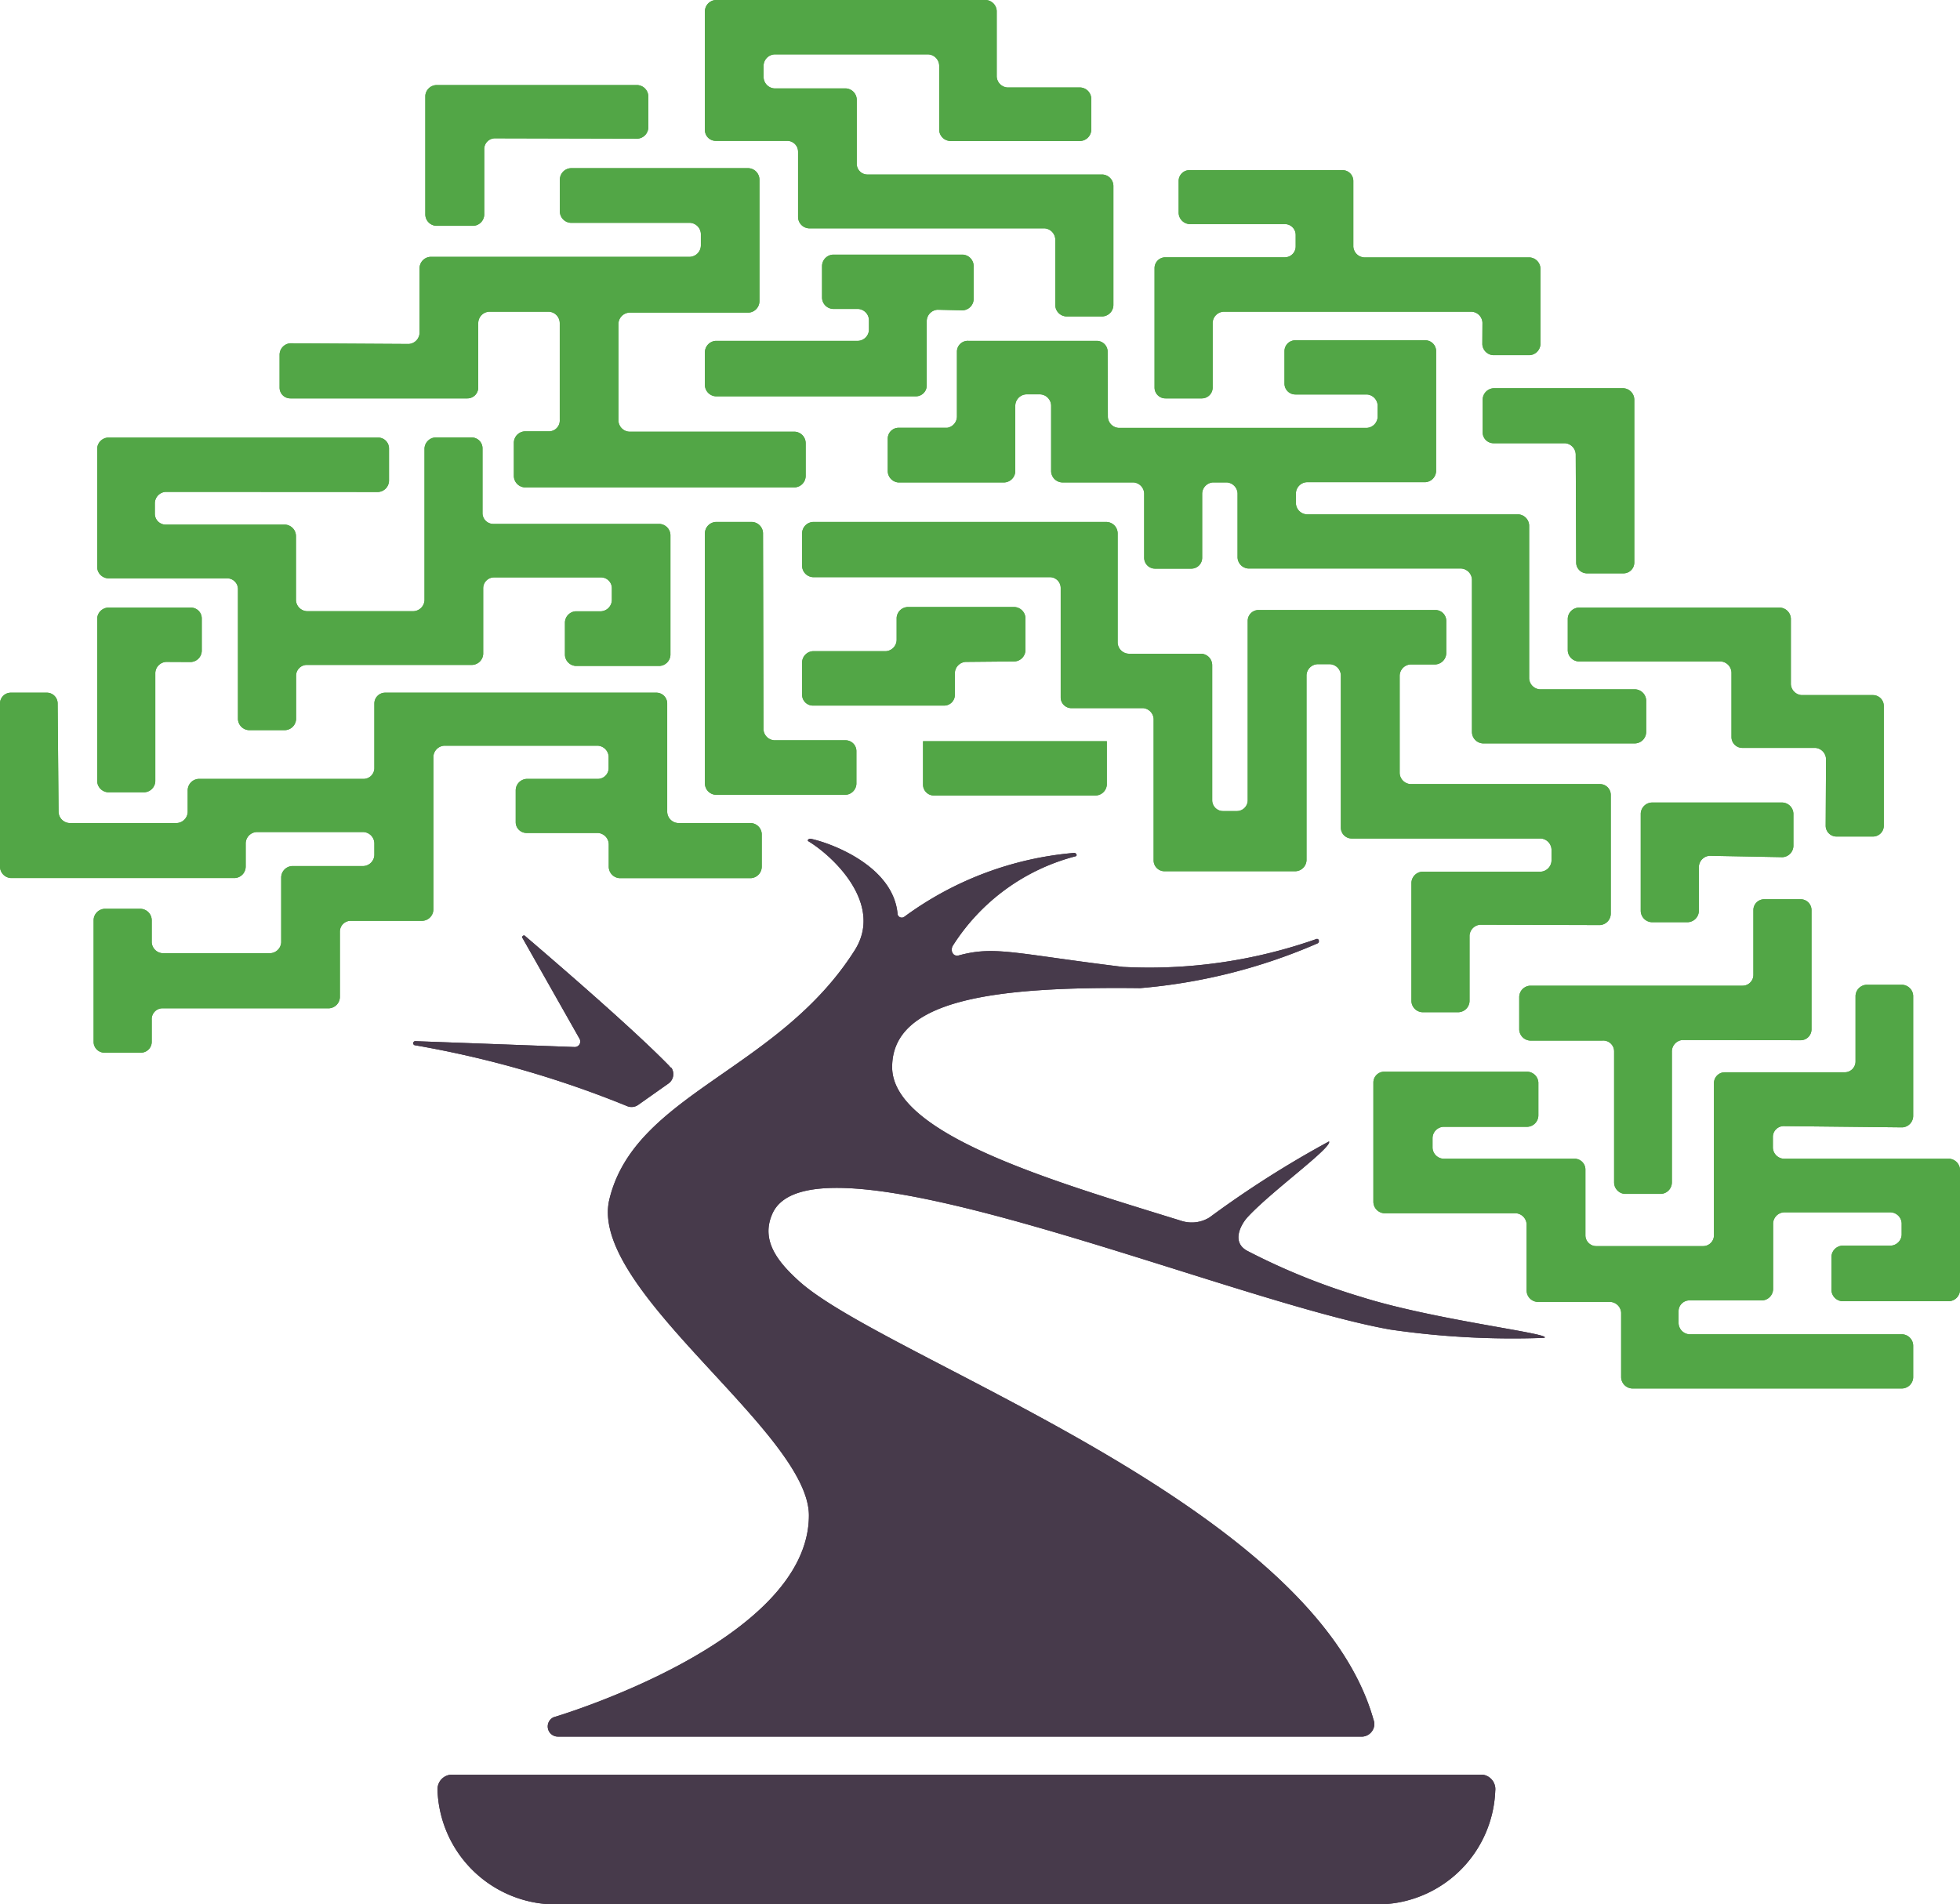 <svg
	xmlns="http://www.w3.org/2000/svg"
	xmlns:xlink="http://www.w3.org/1999/xlink" width="17" height="16.518">
	<g fill="#52a646">
		<use xlink:href="#B"/>
		<use xlink:href="#C"/>
		<use xlink:href="#D"/>
		<use xlink:href="#E"/>
		<use xlink:href="#F"/>
		<use xlink:href="#G"/>
	</g>
	<g fill="#473a4b">
		<use xlink:href="#H"/>
		<use xlink:href="#I"/>
	</g>
	<g fill="#52a646">
		<use xlink:href="#B"/>
		<use xlink:href="#C"/>
		<use xlink:href="#D"/>
		<use xlink:href="#E"/>
		<use xlink:href="#F"/>
		<use xlink:href="#G"/>
	</g>
	<g fill="#473a4b">
		<use xlink:href="#H"/>
		<use xlink:href="#I"/>
	</g>
	<defs >
		<path id="B" d="M3.545 2.984a.1.1 0 0 0 .094-.095v-.561a.1.1 0 0 1 .094-.1h2.252a.1.1 0 0 0 .094-.1v-.1a.1.1 0 0 0-.094-.095H4.95a.1.1 0 0 1-.094-.094v-.28a.1.1 0 0 1 .094-.1h1.543a.1.1 0 0 1 .094.1v1.053a.1.1 0 0 1-.094.1H5.458a.1.1 0 0 0-.094.095v.843a.1.1 0 0 0 .094.095h1.436a.1.1 0 0 1 .094.1v.283a.1.1 0 0 1-.094.1H4.551a.1.1 0 0 1-.094-.1v-.291a.1.1 0 0 1 .094-.095h.211a.094.094 0 0 0 .093-.1v-.838a.1.1 0 0 0-.093-.1h-.52a.1.1 0 0 0-.094.1v.559a.094.094 0 0 1-.094.093H2.518a.093.093 0 0 1-.093-.093v-.285a.1.1 0 0 1 .093-.1zm6.064.633a.1.1 0 0 0 .094.095h2.152a.1.1 0 0 0 .094-.095v-.1a.1.1 0 0 0-.094-.095h-.62a.094.094 0 0 1-.094-.094v-.282a.094.094 0 0 1 .094-.094h1.127a.094.094 0 0 1 .094.094v1.042a.1.1 0 0 1-.094.095h-1.028a.1.1 0 0 0-.094.095v.089a.1.1 0 0 0 .094.095h1.835a.1.1 0 0 1 .094.095v1.328a.1.1 0 0 0 .094.095h.827a.1.1 0 0 1 .094.094v.275a.1.1 0 0 1-.094.1H12.86a.1.1 0 0 1-.093-.1V5.027a.1.1 0 0 0-.094-.095h-1.845a.1.1 0 0 1-.094-.095V4.28a.1.1 0 0 0-.094-.095h-.119a.1.1 0 0 0-.094.095v.558a.094.094 0 0 1-.093.095h-.317a.094.094 0 0 1-.093-.095V4.28a.1.1 0 0 0-.094-.095h-.619a.1.1 0 0 1-.094-.095v-.569a.1.1 0 0 0-.094-.1H8.9a.1.1 0 0 0-.094.1v.569a.1.1 0 0 1-.093.095h-.924A.1.1 0 0 1 7.7 4.09v-.285a.094.094 0 0 1 .094-.094h.422a.1.1 0 0 0 .084-.095v-.57a.094.094 0 0 1 .1-.089h1.113a.094.094 0 0 1 .094.094zM8.376 5.742a.1.1 0 0 0-.094.095v.191a.093.093 0 0 1-.093.093H7.051a.094.094 0 0 1-.094-.093v-.284a.1.1 0 0 1 .094-.095h.633a.1.1 0 0 0 .093-.1v-.19a.1.1 0 0 1 .094-.093H8.8a.1.1 0 0 1 .094.093v.284a.1.1 0 0 1-.094.095z"/>
		<path id="C" d="M4.293 1.2a.093.093 0 0 0-.093.094v.57a.1.1 0 0 1-.094.095h-.323a.1.1 0 0 1-.094-.095V.83a.1.1 0 0 1 .094-.092h1.746a.1.1 0 0 1 .094.095v.275a.1.1 0 0 1-.094.095zM8.645.664a.1.1 0 0 0 .094.095h.632a.1.1 0 0 1 .094.095v.275a.1.1 0 0 1-.094.094H8.24a.1.1 0 0 1-.094-.094V.567a.1.1 0 0 0-.093-.095H6.717a.1.1 0 0 0-.094.095v.1a.1.1 0 0 0 .094.1h.62a.1.1 0 0 1 .094.095v.559a.093.093 0 0 0 .093.093h2.039a.1.1 0 0 1 .094.1v1.031a.1.1 0 0 1-.094.1h-.316a.1.1 0 0 1-.094-.1v-.569a.1.1 0 0 0-.094-.095H7.016a.1.1 0 0 1-.094-.1v-.564a.094.094 0 0 0-.093-.095h-.621a.094.094 0 0 1-.094-.094V.095A.1.1 0 0 1 6.208 0h2.343a.1.1 0 0 1 .094.095zm4.213 2.135a.1.1 0 0 0-.094-.095h-2.152a.1.1 0 0 0-.094.095v.563a.094.094 0 0 1-.094.094h-.316a.094.094 0 0 1-.094-.094V2.326a.094.094 0 0 1 .094-.094h1.036a.094.094 0 0 0 .094-.094v-.1a.094.094 0 0 0-.094-.094h-.827a.1.1 0 0 1-.094-.1V1.57a.094.094 0 0 1 .094-.094h1.327a.094.094 0 0 1 .094.094v.569a.1.1 0 0 0 .094.094h1.435a.1.1 0 0 1 .094.1v.654a.1.1 0 0 1-.094.094h-.316a.1.1 0 0 1-.094-.094zm.809 1.141a.1.1 0 0 0-.094-.095h-.619a.094.094 0 0 1-.094-.094v-.283a.1.1 0 0 1 .094-.1h1.127a.1.1 0 0 1 .094.1v1.413a.094.094 0 0 1-.094.093h-.316a.094.094 0 0 1-.094-.093zm2.171 2.648a.1.1 0 0 0-.093-.1h-.633a.094.094 0 0 1-.094-.094v-.556a.1.1 0 0 0-.094-.1h-1.232a.1.1 0 0 1-.094-.094v-.278a.1.1 0 0 1 .094-.095h1.747a.1.1 0 0 1 .094.095v.569a.1.1 0 0 0 .093.095h.619a.094.094 0 0 1 .094.093v1.034a.094.094 0 0 1-.094.1h-.316a.094.094 0 0 1-.094-.094z"/>
		<path id="D" d="M14.828 7.424a.1.1 0 0 0-.093.1V7.9a.1.1 0 0 1-.094.1h-.316a.1.1 0 0 1-.094-.1v-.843a.1.1 0 0 1 .094-.095h1.136a.1.1 0 0 1 .094.095v.284a.1.1 0 0 1-.094.095zM8.132 2.687a.1.1 0 0 0-.094.095v.562a.094.094 0 0 1-.094.094H6.208a.1.1 0 0 1-.094-.094v-.287a.1.1 0 0 1 .094-.1h1.235a.1.1 0 0 0 .094-.095V2.78a.1.1 0 0 0-.094-.1h-.219a.1.1 0 0 1-.094-.095v-.276a.1.1 0 0 1 .094-.1h1.127a.1.1 0 0 1 .094.1v.283a.1.1 0 0 1-.094.1zm4.707 5.335a.1.1 0 0 0-.093.095v.569a.1.1 0 0 1-.094.095h-.317a.1.1 0 0 1-.093-.095V7.657a.1.1 0 0 1 .093-.095h1.028a.1.1 0 0 0 .094-.094v-.1a.1.1 0 0 0-.094-.094h-1.639a.094.094 0 0 1-.094-.094V5.857a.1.1 0 0 0-.094-.095h-.11a.1.1 0 0 0-.094.095v1.607a.1.1 0 0 1-.094.094H10.1a.094.094 0 0 1-.094-.094V6.236a.1.1 0 0 0-.091-.093H9.3a.093.093 0 0 1-.1-.093v-.949a.094.094 0 0 0-.094-.094H7.051a.1.1 0 0 1-.094-.095v-.284a.1.1 0 0 1 .094-.1H9.6a.1.1 0 0 1 .094.1v.948a.1.1 0 0 0 .094.095h.632a.1.1 0 0 1 .094.1v1.171a.094.094 0 0 0 .094.094h.12a.094.094 0 0 0 .094-.094V5.386a.094.094 0 0 1 .093-.094h1.535a.094.094 0 0 1 .094.094v.283a.1.1 0 0 1-.094.095h-.216a.1.1 0 0 0-.094.1v.843a.1.1 0 0 0 .094.095h1.644a.094.094 0 0 1 .093.094v1.029a.1.1 0 0 1-.093.1zm1.755 1a.1.1 0 0 0-.093.1v1.135a.1.1 0 0 1-.094.1h-.316a.1.1 0 0 1-.091-.1V9.121a.094.094 0 0 0-.1-.094h-.63a.1.1 0 0 1-.093-.095v-.286a.1.1 0 0 1 .093-.095h1.844a.094.094 0 0 0 .094-.094v-.562a.094.094 0 0 1 .094-.094h.316a.094.094 0 0 1 .094.094V8.93a.094.094 0 0 1-.094.094z"/>
		<path id="E" d="M15.47 9.769a.094.094 0 0 0-.093.094v.094a.1.1 0 0 0 .093.095h1.436a.1.1 0 0 1 .094.094v1.042a.1.1 0 0 1-.094.1h-.927a.1.1 0 0 1-.094-.1v-.282a.1.1 0 0 1 .094-.1h.421a.1.1 0 0 0 .094-.094v-.1a.1.1 0 0 0-.094-.095h-.927a.1.1 0 0 0-.094.095v.569a.1.1 0 0 1-.094.1h-.633a.094.094 0 0 0-.093.094v.1a.1.1 0 0 0 .093.1H16.5a.1.1 0 0 1 .094.1v.275a.1.1 0 0 1-.094.095h-2.345a.1.1 0 0 1-.094-.095v-.562a.1.1 0 0 0-.094-.094h-.632a.1.1 0 0 1-.094-.1v-.569a.1.1 0 0 0-.094-.1h-1.141a.1.1 0 0 1-.094-.1V9.391a.094.094 0 0 1 .094-.094h1.243a.1.1 0 0 1 .094.094v.284a.1.1 0 0 1-.094.1h-.73a.1.1 0 0 0-.094.1v.082a.1.1 0 0 0 .094.095h1.138a.094.094 0 0 1 .094.094v.57a.094.094 0 0 0 .094.094h.928a.094.094 0 0 0 .093-.094v-1.32a.094.094 0 0 1 .094-.094H16a.094.094 0 0 0 .094-.094v-.57a.1.1 0 0 1 .094-.095h.312a.1.1 0 0 1 .094.095V9.68a.1.1 0 0 1-.094.1zM1.437 4.267a.1.1 0 0 0-.094.1v.09a.094.094 0 0 0 .094.094h1.036a.1.1 0 0 1 .094.1v.556a.1.1 0 0 0 .094.095h.927a.1.1 0 0 0 .094-.095V3.89a.1.1 0 0 1 .093-.095h.316a.094.094 0 0 1 .094.094v.562a.094.094 0 0 0 .094.094h1.442a.1.1 0 0 1 .094.095v1.042a.1.1 0 0 1-.094.095h-.728a.1.1 0 0 1-.093-.095v-.284a.1.1 0 0 1 .093-.095h.22a.1.1 0 0 0 .094-.1v-.1a.094.094 0 0 0-.094-.094h-.928a.094.094 0 0 0-.094.094v.57a.1.1 0 0 1-.094.095H2.662a.094.094 0 0 0-.094.094v.377a.1.1 0 0 1-.094.095h-.316a.1.1 0 0 1-.094-.095V5.111a.094.094 0 0 0-.094-.094H.937a.1.1 0 0 1-.094-.095V3.89a.1.1 0 0 1 .094-.094H3.28a.094.094 0 0 1 .094.094v.283a.1.1 0 0 1-.094.095zm5.185 2.06a.1.1 0 0 0 .094.095h.619a.094.094 0 0 1 .093.095V6.8a.1.1 0 0 1-.093.095H6.208a.1.1 0 0 1-.094-.095V4.628a.1.1 0 0 1 .094-.1h.316a.1.1 0 0 1 .094.1z"/>
		<path id="F" d="M1.441 5.742a.1.1 0 0 0-.094.095v.941a.1.1 0 0 1-.094.095H.937a.1.1 0 0 1-.094-.095V5.364a.1.1 0 0 1 .094-.093h.719a.094.094 0 0 1 .094.093v.284a.1.1 0 0 1-.094.095z"/>
		<path id="G" d="M.508 7.045a.1.1 0 0 0 .094.095h.932a.1.1 0 0 0 .094-.095v-.188a.1.1 0 0 1 .093-.1h1.432a.094.094 0 0 0 .094-.094v-.56a.094.094 0 0 1 .094-.094h2.352a.094.094 0 0 1 .094.094v.942a.1.1 0 0 0 .094.095h.632a.1.1 0 0 1 .094.094v.284a.1.1 0 0 1-.094.1H5.374a.1.1 0 0 1-.094-.1v-.192a.1.1 0 0 0-.094-.1h-.619a.094.094 0 0 1-.094-.093v-.276a.1.1 0 0 1 .094-.1h.618a.094.094 0 0 0 .094-.094v-.1a.1.1 0 0 0-.094-.094H3.853a.1.1 0 0 0-.094.094v1.325a.1.1 0 0 1-.094.1h-.623a.094.094 0 0 0-.094.094v.57a.1.1 0 0 1-.093.095H1.409a.094.094 0 0 0-.093.1v.191a.094.094 0 0 1-.094.094H.906a.094.094 0 0 1-.094-.094V7.984a.1.1 0 0 1 .094-.1h.316a.1.1 0 0 1 .094.1v.191a.1.1 0 0 0 .093.094h.936a.1.1 0 0 0 .094-.094v-.562a.1.1 0 0 1 .094-.1h.62a.1.1 0 0 0 .094-.095v-.1a.1.1 0 0 0-.094-.1h-.928a.1.1 0 0 0-.094.1v.199a.1.1 0 0 1-.093.1H.094a.1.1 0 0 1-.094-.1V6.103a.094.094 0 0 1 .094-.094H.41a.094.094 0 0 1 .09.094zM9.6 6.43v.378a.1.1 0 0 1-.1.093H8.1a.094.094 0 0 1-.094-.093V6.43"/>
		<path id="H" d="M13.4 11.602c0-.041-.975-.156-1.59-.35a5.678 5.678 0 0 1-.99-.4c-.149-.078-.05-.242.007-.3.211-.226.732-.6.7-.65a8.842 8.842 0 0 0-1.036.659.292.292 0 0 1-.241.031c-1.1-.341-2.512-.747-2.512-1.335s.887-.7 2.151-.685a4.866 4.866 0 0 0 1.538-.388c.021-.009.014-.045-.009-.038a4.365 4.365 0 0 1-1.678.242c-.94-.115-1.11-.185-1.423-.1-.048.014-.077-.036-.054-.082a1.794 1.794 0 0 1 1.067-.778c.019-.007 0-.032-.015-.029a2.9 2.9 0 0 0-1.47.553.037.037 0 0 1-.052-.005.032.032 0 0 1-.008-.02c-.039-.422-.593-.618-.755-.651-.016 0-.032.013-.018.022.226.138.654.552.4.948-.661 1.041-1.9 1.242-2.125 2.152-.2.783 1.729 2.023 1.729 2.748 0 1.1-2.214 1.751-2.214 1.751a.088.088 0 0 0 .037.168H11.8a.111.111 0 0 0 .12-.1.108.108 0 0 0-.007-.047c-.527-1.875-4.217-3.122-4.978-3.8-.19-.171-.341-.359-.234-.593.361-.783 3.928.756 5.358 1.009a7.352 7.352 0 0 0 1.332.072"/>
		<path id="I" d="M5.807 9.249c-.316-.326-1.027-.936-1.25-1.127a.015.015 0 1 0-.023.019l.492.869a.048.048 0 0 1-.043.073l-1.381-.051a.018.018 0 1 0 0 .036 8.88 8.88 0 0 1 1.836.527.1.1 0 0 0 .1-.012l.262-.185a.1.1 0 0 0 .024-.134l-.012-.007m6.208 7.261a1.025 1.025 0 0 0 .949-.982.127.127 0 0 0-.111-.141H3.92a.126.126 0 0 0-.125.128v.013a1.028 1.028 0 0 0 .948.982z"/>
	</defs>
</svg>